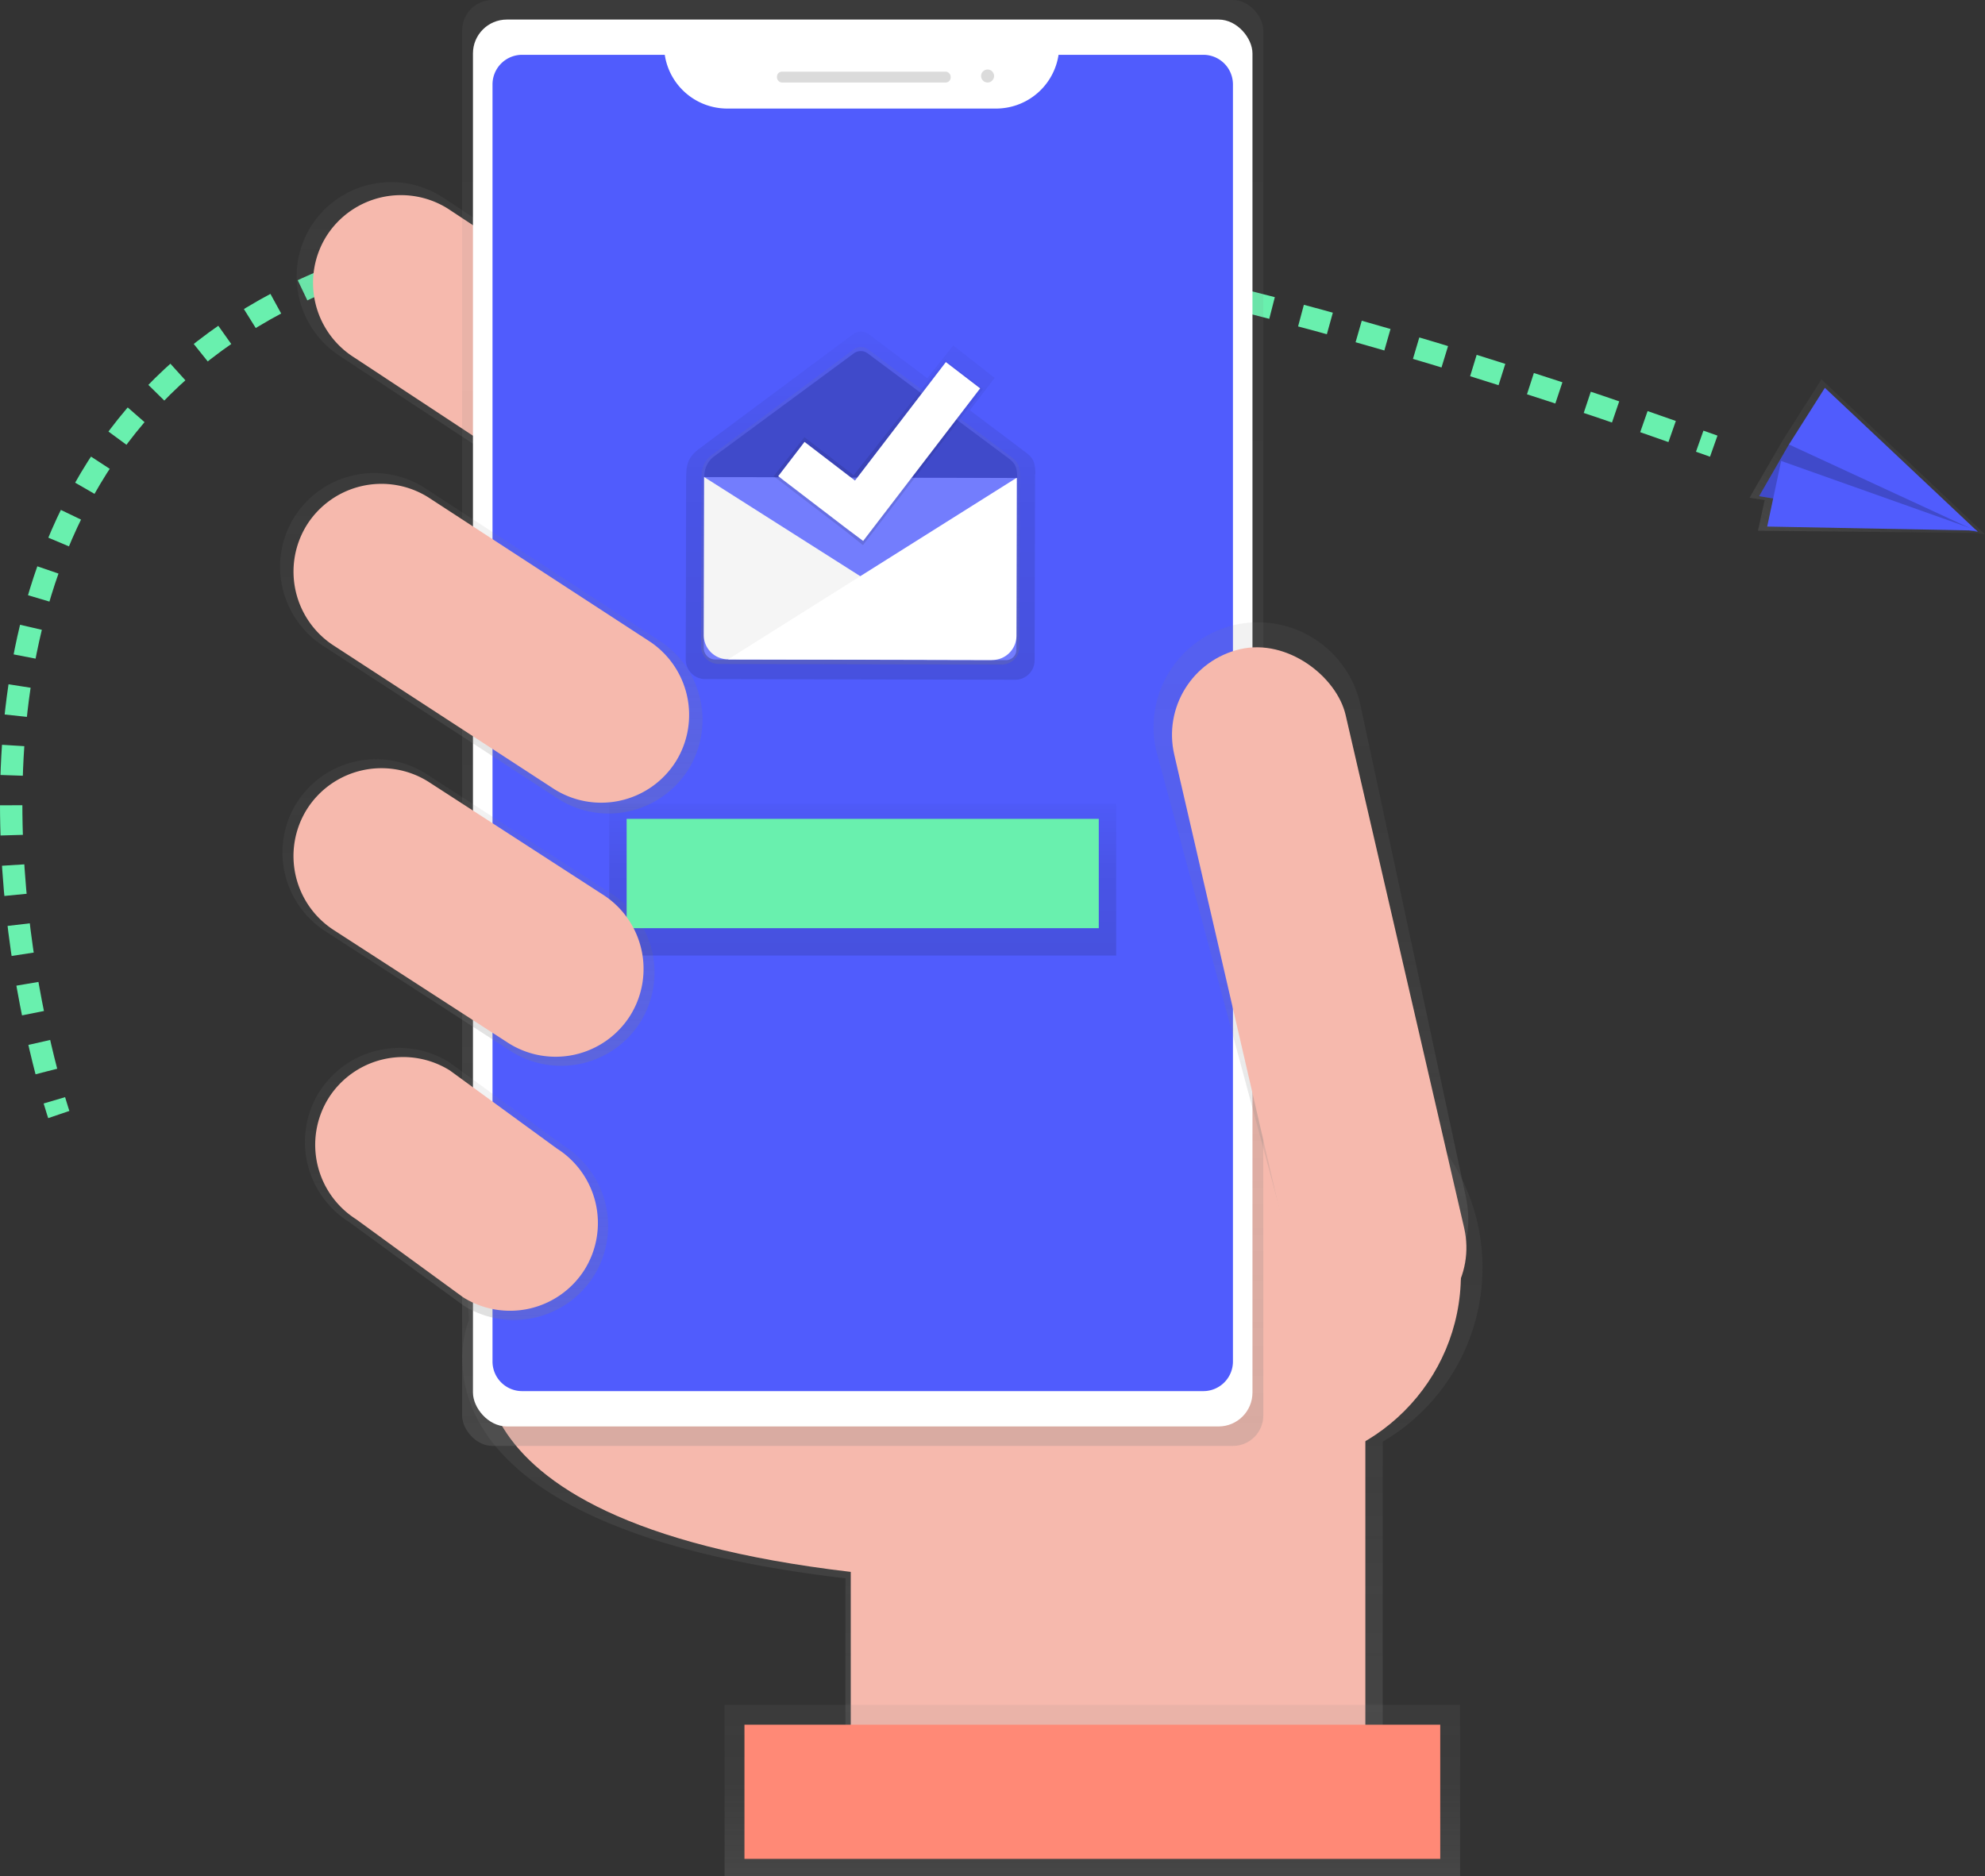 <svg id="daa92041-3bd8-464c-9c92-61b3fade74bd" data-name="Layer 1" xmlns="http://www.w3.org/2000/svg" xmlns:xlink="http://www.w3.org/1999/xlink" width="798.82" height="755.15" viewBox="0 0 798.82 755.15"><rect x="0" y="0" width="798.82" height="755.15" fill="#333333" stroke="none"/><defs><linearGradient id="15164562-d11a-4880-a4be-123e1b3db71d" x1="589.65" y1="790.71" x2="589.65" y2="501.48" gradientTransform="translate(0.01 -0.01)" gradientUnits="userSpaceOnUse"><stop offset="0" stop-color="gray" stop-opacity="0.25"/><stop offset="0.54" stop-color="gray" stop-opacity="0.12"/><stop offset="1" stop-color="gray" stop-opacity="0.1"/></linearGradient><linearGradient id="4387c4a6-2b07-43b0-875b-db8294e1d525" x1="411.34" y1="295.04" x2="411.34" y2="145.7" xlink:href="#15164562-d11a-4880-a4be-123e1b3db71d"/><linearGradient id="b3ecf4c1-be91-4dc4-9933-d34be9a535f7" x1="545.52" y1="654.39" x2="545.52" y2="72.43" gradientTransform="translate(-198.33 -72.44)" xlink:href="#15164562-d11a-4880-a4be-123e1b3db71d"/><linearGradient id="a2779652-f4e8-430c-84f8-85803e1803c0" x1="725.88" y1="600.13" x2="725.88" y2="322.86" xlink:href="#15164562-d11a-4880-a4be-123e1b3db71d"/><linearGradient id="21cc8c64-f270-4c0a-a12f-47a949bb1355" x1="637.94" y1="827.57" x2="637.94" y2="758.57" gradientTransform="translate(-198.33 -72.44)" xlink:href="#15164562-d11a-4880-a4be-123e1b3db71d"/><linearGradient id="1cb52d5d-ff8e-4354-9b08-01122ab0b5ee" x1="544.65" y1="346" x2="544.65" y2="205.86" gradientUnits="userSpaceOnUse"><stop offset="0" stop-opacity="0.12"/><stop offset="0.55" stop-opacity="0.09"/><stop offset="1" stop-opacity="0.02"/></linearGradient><linearGradient id="081aff01-d630-4567-81f7-f799dc64c22c" x1="544.65" y1="339.86" x2="544.65" y2="212" gradientTransform="matrix(1, 0, 0, 1, 0, 0)" xlink:href="#15164562-d11a-4880-a4be-123e1b3db71d"/><linearGradient id="53983704-70f1-484c-b4a9-0fefea28f4ed" x1="551.34" y1="291.95" x2="551.34" y2="217.12" gradientTransform="translate(-197.33 -73.75) rotate(0.13)" xlink:href="#1cb52d5d-ff8e-4354-9b08-01122ab0b5ee"/><linearGradient id="07be2ee9-c937-4187-b89e-5aac7e382593" x1="396.05" y1="399.86" x2="396.05" y2="262.83" xlink:href="#15164562-d11a-4880-a4be-123e1b3db71d"/><linearGradient id="41444764-58a6-4e8b-8ef1-42407163ea5e" x1="386.87" y1="501.4" x2="386.87" y2="378" xlink:href="#15164562-d11a-4880-a4be-123e1b3db71d"/><linearGradient id="d5f06af9-7d77-4f55-b81c-ea1018bd06e7" x1="382.07" y1="603.69" x2="382.07" y2="494.16" xlink:href="#15164562-d11a-4880-a4be-123e1b3db71d"/><linearGradient id="a0f95284-1d1b-41ad-8ba2-df33ef14eff8" x1="347.18" y1="384.57" x2="347.18" y2="323.57" xlink:href="#1cb52d5d-ff8e-4354-9b08-01122ab0b5ee"/><linearGradient id="bf099e8a-7ee0-495a-b39d-11459c4d4e21" x1="958.8" y1="334.16" x2="958.8" y2="269.01" gradientTransform="translate(104.71 -563.96) rotate(32.36)" xlink:href="#15164562-d11a-4880-a4be-123e1b3db71d"/></defs><title>mail_2</title><path d="M222,521s-.68-2-1.78-5.72" transform="translate(-198.34 -72.43)" fill="none" stroke="#69f0ae" stroke-miterlimit="10" stroke-width="9"/><path d="M217,503.68C192.69,410.08,116.9-21.3,876.66,248" transform="translate(-198.34 -72.43)" fill="none" stroke="#69f0ae" stroke-miterlimit="10" stroke-width="9" stroke-dasharray="12.04 12.04"/><path d="M882.35,250l5.65,2" transform="translate(-198.34 -72.43)" fill="none" stroke="#69f0ae" stroke-miterlimit="10" stroke-width="9"/><path d="M794.94,582.69a81.21,81.21,0,0,0-161-15.14l-249.59-6.77,2.74,42.88s-35.59,82.12,151.46,104v83H754.79v-138A81.16,81.16,0,0,0,794.94,582.69Z" transform="translate(-198.34 -72.43)" fill="url(#15164562-d11a-4880-a4be-123e1b3db71d)"/><path d="M395.66,605.46s-34.08,78.64,145.05,99.62v79.52H747.8V574L393,564.39Z" transform="translate(-198.34 -72.43)" fill="#f6b9ad"/><path d="M499.16,277.29h0a38.18,38.18,0,0,1-52.5,11.93L335.47,215.95a38.18,38.18,0,0,1-11.93-52.5h0A38.18,38.18,0,0,1,376,151.52l111.19,73.27A38.18,38.18,0,0,1,499.16,277.29Z" transform="translate(-198.34 -72.43)" fill="url(#4387c4a6-2b07-43b0-875b-db8294e1d525)"/><path d="M493,273.28h0a35.49,35.49,0,0,1-48.8,11.09L340.81,216.26a35.49,35.49,0,0,1-11.09-48.8h0a35.49,35.49,0,0,1,48.8-11.09l103.37,68.12A35.49,35.49,0,0,1,493,273.28Z" transform="translate(-198.34 -72.43)" fill="#f6b9ad"/><circle cx="510.14" cy="512.94" r="77.77" fill="#f6b9ad"/><rect x="185.97" width="322.42" height="581.96" rx="12.25" ry="12.25" fill="url(#b3ecf4c1-be91-4dc4-9933-d34be9a535f7)"/><rect x="190.33" y="7.87" width="313.7" height="566.24" rx="13.64" ry="13.64" fill="#fff"/><path d="M624.33,94.49a25.43,25.43,0,0,1-25.07,21.63H490.92a25.43,25.43,0,0,1-25.06-21.63H408.46a11.91,11.91,0,0,0-11.92,11.91v514a11.91,11.91,0,0,0,11.91,11.92H682.59a11.91,11.91,0,0,0,11.92-11.91v-514A11.91,11.91,0,0,0,682.6,94.49Z" transform="translate(-198.34 -72.43)" fill="#505cfd"/><rect x="312.67" y="28.84" width="69.91" height="4.37" rx="2" ry="2" fill="#dbdbdb"/><circle cx="397.43" cy="30.59" r="2.62" fill="#dbdbdb"/><path d="M758.76,599.08h0c-22.57,5.22-38.06-9.5-43.28-32.06L663.62,374.46a42.24,42.24,0,0,1,31.55-50.51h0a42.24,42.24,0,0,1,50.51,31.55L788,553C793.22,575.6,781.32,593.86,758.76,599.08Z" transform="translate(-198.34 -72.43)" fill="url(#a2779652-f4e8-430c-84f8-85803e1803c0)"/><rect x="693.86" y="330.01" width="70.78" height="282.61" rx="35.39" ry="35.39" transform="translate(-285.75 103.91) rotate(-13.01)" fill="#f6b9ad"/><rect x="291.59" y="686.15" width="296" height="69" fill="url(#21cc8c64-f270-4c0a-a12f-47a949bb1355)"/><rect x="299.59" y="694.15" width="280" height="54" fill="#ff8976"/><path d="M611.56,254.81l-22.94-17.27,10-13-16.69-13.1L571.5,224.66l-23.59-17.75a5.19,5.19,0,0,0-6.23,0l-62.53,46.55c-2.37,2-4.59,4.29-4.61,9.53h-.07l-.16,71.72h0v3.19a7.82,7.82,0,0,0,7.8,7.84h3.08l59.29.13,62.38.14a7.82,7.82,0,0,0,7.84-7.8l.17-74.78H615C615,258.18,613.93,256.81,611.56,254.81Z" transform="translate(-198.34 -72.43)" fill="url(#1cb52d5d-ff8e-4354-9b08-01122ab0b5ee)"/><path d="M608.84,264.52c0-4.78-1-6-3.14-7.85L547.63,213a4.74,4.74,0,0,0-5.69,0l-57.05,42.48a10.06,10.06,0,0,0-4.2,8.69h-.06l-.15,65.44h0v2.91a7.14,7.14,0,0,0,7.12,7.15h2.81l54.1.12,56.91.13a7.14,7.14,0,0,0,7.15-7.12l.15-68.23Z" transform="translate(-198.34 -72.43)" fill="url(#081aff01-d630-4567-81f7-f799dc64c22c)"/><path d="M481.61,264.55H607.44a0,0,0,0,1,0,0v69.23a4.18,4.18,0,0,1-4.18,4.18h-117a4.61,4.61,0,0,1-4.61-4.61V264.55a0,0,0,0,1,0,0Z" transform="translate(-197.67 -73.64) rotate(0.13)" fill="#505cfd"/><path d="M481.61,264.55H607.44a0,0,0,0,1,0,0v69.23a4.18,4.18,0,0,1-4.18,4.18h-117a4.61,4.61,0,0,1-4.61-4.61V264.55a0,0,0,0,1,0,0Z" transform="translate(-197.67 -73.64) rotate(0.13)" fill="#fff" opacity="0.2"/><path d="M481.69,264.41,481.55,328a9.77,9.77,0,0,0,9.75,9.79l106.29.24" transform="translate(-198.34 -72.43)" fill="#f5f5f5"/><path d="M607.53,264.69l-.14,63.63a9.77,9.77,0,0,1-9.79,9.75l-106.29-.24" transform="translate(-198.34 -72.43)" fill="#fff"/><path d="M541.93,214.66l-56,41.3a9.75,9.75,0,0,0-4.13,8.45l125.89.4c0-4.65-1-5.87-3.08-7.63l-57.05-42.5A4.69,4.69,0,0,0,541.93,214.66Z" transform="translate(-198.34 -72.43)" fill="#505cfd"/><path d="M541.93,214.66l-56,41.3a9.75,9.75,0,0,0-4.13,8.45l125.89.4c0-4.65-1-5.87-3.08-7.63l-57.05-42.5A4.69,4.69,0,0,0,541.93,214.66Z" transform="translate(-198.34 -72.43)" opacity="0.2"/><polygon points="395.56 156.6 380.33 144.66 343.52 191.28 323.74 175.94 311.35 191.69 340.14 213.68 340.14 213.68 347.28 219.41 395.56 156.6" fill="url(#53983704-70f1-484c-b4a9-0fefea28f4ed)"/><polygon points="394.44 156.31 380.64 145.73 344.07 193.42 323.76 177.85 313.17 191.65 340.38 212.49 340.38 212.49 347.36 217.72 394.44 156.31" fill="#fff"/><path d="M475.28,382.24h0a37.9,37.9,0,0,1-52.11,11.84l-94.5-61.53a37.9,37.9,0,0,1-11.84-52.11h0a37.9,37.9,0,0,1,52.11-11.84l94.5,61.53A37.9,37.9,0,0,1,475.28,382.24Z" transform="translate(-198.34 -72.43)" fill="url(#07be2ee9-c937-4187-b89e-5aac7e382593)"/><path d="M470.26,379h0a35.49,35.49,0,0,1-48.8,11.09l-88.51-57.63a35.49,35.49,0,0,1-11.09-48.8h0a35.49,35.49,0,0,1,48.8-11.09l88.51,57.63A35.49,35.49,0,0,1,470.26,379Z" transform="translate(-198.34 -72.43)" fill="#f6b9ad"/><path d="M456,483.86h0a37.72,37.72,0,0,1-51.87,11.79L329.55,447.4a37.72,37.72,0,0,1-11.79-51.87h0a37.72,37.72,0,0,1,51.87-11.79L444.2,432A37.72,37.72,0,0,1,456,483.86Z" transform="translate(-198.34 -72.43)" fill="url(#41444764-58a6-4e8b-8ef1-42407163ea5e)"/><path d="M437.28,586h0a38.06,38.06,0,0,1-52.34,11.9L338.75,564.2a38.06,38.06,0,0,1-11.9-52.34h0A38.06,38.06,0,0,1,379.19,500l46.19,33.69A38.06,38.06,0,0,1,437.28,586Z" transform="translate(-198.34 -72.43)" fill="url(#d5f06af9-7d77-4f55-b81c-ea1018bd06e7)"/><path d="M433.55,583.49h0a35.49,35.49,0,0,1-48.8,11.09l-43.07-31.42a35.49,35.49,0,0,1-11.09-48.8h0a35.49,35.49,0,0,1,48.8-11.09l43.07,31.42A35.49,35.49,0,0,1,433.55,583.49Z" transform="translate(-198.34 -72.43)" fill="#f6b9ad"/><rect x="245.18" y="323.57" width="204" height="61" fill="url(#a0f95284-1d1b-41ad-8ba2-df33ef14eff8)"/><rect x="252.18" y="329.57" width="190" height="44" fill="#69f0ae"/><polygon points="795.23 214.52 798.82 215.08 798.26 214.55 798.56 214.55 798.09 214.39 733 152.66 717.2 177.59 704.06 200.33 710.15 201.28 707.45 213.6 795.23 214.52" fill="url(#bf099e8a-7ee0-495a-b39d-11459c4d4e21)"/><polygon points="719.93 178.89 707.93 199.7 795.93 214.03 739.25 174.56 719.93 178.89" fill="#505cfd"/><polygon points="719.93 178.89 707.93 199.7 795.93 214.03 739.25 174.56 719.93 178.89" opacity="0.2"/><polygon points="734.38 156.09 795.93 214.03 719.93 178.89 734.38 156.09" fill="#505cfd"/><polygon points="711.17 211.93 795.69 213.54 716.79 185.52 711.17 211.93" fill="#505cfd"/><path d="M451.9,481.25h0a35.49,35.49,0,0,1-48.8,11.09l-70.16-45.4a35.49,35.49,0,0,1-11.09-48.8h0A35.49,35.49,0,0,1,370.65,387l70.16,45.4A35.49,35.49,0,0,1,451.9,481.25Z" transform="translate(-198.34 -72.43)" fill="#f6b9ad"/></svg>